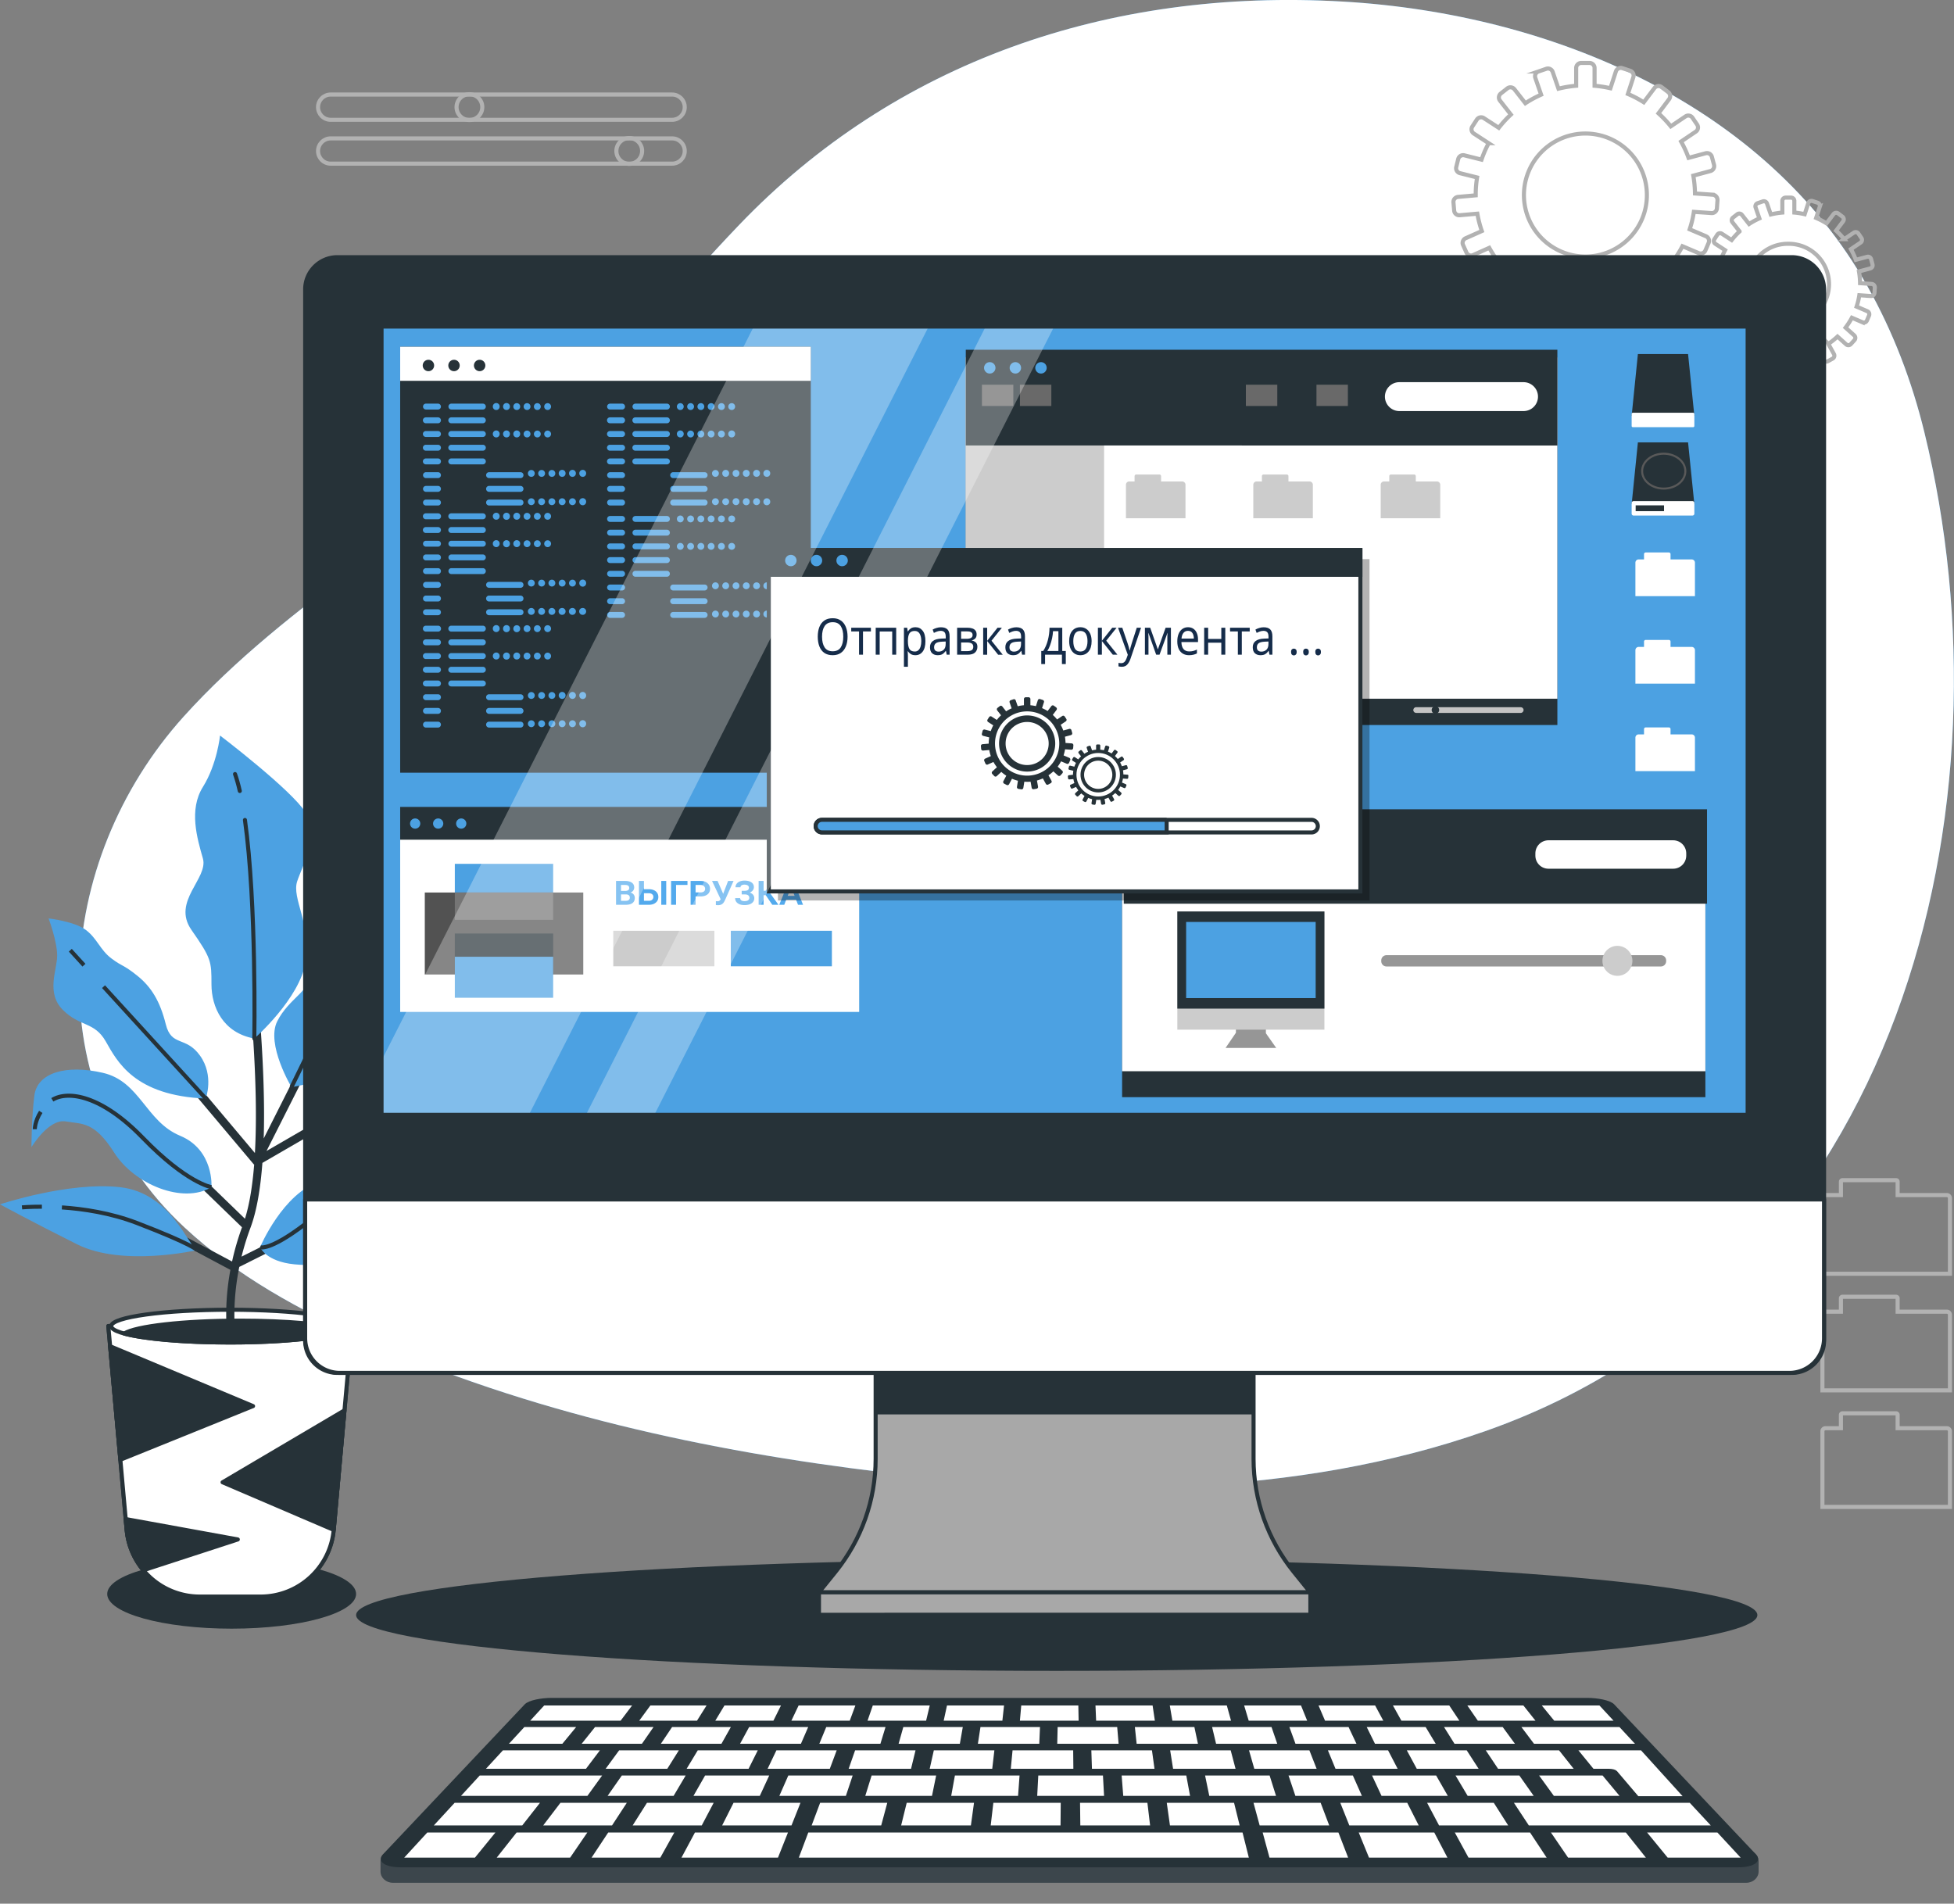 <svg xmlns="http://www.w3.org/2000/svg" xmlns:xlink="http://www.w3.org/1999/xlink" width="466" height="454" fill="none" xmlns:v="https://vecta.io/nano"><rect width="100%" height="100%" fill="#808080" stroke="none"/><style><![CDATA[.B{fill:#263238}.C{stroke-miterlimit:10}.D{fill:#fff}.E{stroke:#263238}.F{stroke-width:.966}.G{fill:#4ca1e2}.H{stroke-linejoin:round}]]></style><g clip-path="url(#A)"><use xlink:href="#B" class="G"/><use xlink:href="#B" opacity=".7" class="D"/><path d="M55.245 388.407c16.39 0 29.677-3.703 29.677-8.271s-13.287-8.271-29.677-8.271-29.677 3.703-29.677 8.271 13.287 8.271 29.677 8.271z" class="B"/><g class="C D E F H"><use xlink:href="#C"/><use xlink:href="#C"/></g><g class="B C E F H"><path d="M30.211 364.835l-.232-2.569 26.737 4.865-22.507 7.334c-2.205-2.659-3.666-5.963-3.998-9.63zm49.374.018L53.08 353.5l29.073-17.156-2.568 28.509zm-19.234-29.527L28.71 348.12l-2.447-27.069 34.088 14.275z"/></g><path d="M26.525 316.256c0 2.156 12.678 3.909 28.318 3.909s28.317-1.753 28.317-3.909-12.678-3.908-28.317-3.908c-15.649 0-28.317 1.742-28.317 3.908z" class="C D E F H"/><g class="B"><path d="M54.832 320.166c-11.007 0-20.543-.867-25.226-2.136 2.759-1.763 14.098-3.083 27.663-3.083 11.007 0 20.543.867 25.226 2.136-2.759 1.763-14.088 3.083-27.663 3.083z" class="C E F H"/><path d="M84.62 263.418c-.272-.463-.866-.624-1.329-.352L63.563 274.49l10.221-20.249c.242-.484.05-1.068-.433-1.31s-1.067-.05-1.309.433l-9.154 18.144c.514-16.411-1.44-35.693-2.467-45.908l-.604-6.82a.98.98 0 0 0-.977-.977.98.98 0 0 0-.977.977c0 .937.242 3.355.614 7.012 1.108 10.92 3.263 32.307 2.316 49.181L42.96 253.787c-.352-.413-.957-.463-1.369-.12s-.463.957-.121 1.37l18.993 22.566c.01.01.03.02.04.03.01.02.02.04.04.05.02.02.05.03.071.041-.393 4.936-1.088 9.379-2.195 12.925l-14.128-13.681a.98.98 0 0 0-1.38.02c-.373.383-.363 1.008.02 1.38l14.783 14.316c-1.027 2.83-1.803 5.55-2.356 8.109l-.061.031-17.361-9.269a.98.98 0 0 0-1.319.403.98.98 0 0 0 .403 1.32l17.804 9.5c.04.02.081.03.121.05-.997 5.39-1.108 10.014-.926 13.429.03.524.453.927.967.927h.05c.534-.03.947-.484.926-1.018-.181-3.515-.04-8.371 1.108-14.033l15.266-7.636c.483-.242.675-.826.433-1.31s-.826-.675-1.309-.433l-13.857 6.931a63.64 63.64 0 0 1 2.135-6.901c1.511-4.029 2.387-9.419 2.84-15.453l21.671-12.553c.483-.292.644-.886.373-1.36z"/></g><g class="G"><path d="M60.653 247.672s10.906-9.541 12.266-18.406-3.404-15-2.044-19.09 5.448-10.91 2.044-16.36-20.443-18.406-20.443-18.406-.685 6.82-4.089 12.27-1.359 12.271 0 17.046-7.492 10.225-2.729 17.045 4.773 7.495 4.773 12.955c0 5.44 2.729 11.576 10.221 12.946zm-11.581 14.315s2.044-5.45-1.36-10.225-6.817-2.045-8.177-7.495-3.404-8.865-6.817-11.595c-3.404-2.73-3.404-2.045-6.133-4.091s-3.404-4.775-6.133-6.82-8.862-2.73-8.862-2.73 2.044 5.45 2.044 8.865c0 3.406-2.729 8.866 1.36 12.956s7.492 2.73 10.221 7.495c2.729 4.775 6.818 12.955 23.856 13.64zm1.36 21.136s.685-8.865-7.492-12.271-9.536-12.955-18.398-15-15.679 0-16.354 5.45c-.685 5.45-.685 12.271-.685 12.271s4.089-6.821 8.177-6.136 6.817 0 11.591 7.496c4.763 7.505 16.344 12.28 23.162 8.19zm-3.404 15c-2.044-.685-6.133-13.64-18.398-15-12.276-1.37-28.63 4.09-28.63 4.09s7.492 4.09 18.398 9.54c10.906 5.46 28.63 1.37 28.63 1.37zm14.995-.686s5.448-12.955 14.31-15.685 11.591 1.36 16.354 4.775l8.177 5.45s-5.448-2.045-10.906 3.405c-5.448 5.45-12.95 6.82-19.768 6.135-6.808-.675-8.167-4.08-8.167-4.08zm12.94-28.629s0-3.405 4.088-10.91c4.088-7.496 4.773-15.001 12.95-16.361s8.862-2.045 13.635-5.45 16.354 2.73 19.083 5.45c2.729 2.73 4.088 4.775 4.088 4.775s-8.861-.685-12.265 3.405-10.906 7.495-14.31 8.866c-3.404 1.36-6.818-1.36-10.221 4.09-3.414 5.45-6.143 7.495-17.049 6.135z"/><path d="M69.515 259.258s-6.133-10.225-3.404-15.685c2.729-5.451 8.177-7.496 7.492-10.911-.685-3.405-3.404-7.495 0-12.27s6.133-2.73 10.221-5.45c4.088-2.73 10.221-8.18 10.221-8.18s1.359 14.315 0 21.135-5.448 7.495-5.448 12.956c0 5.45-2.729 8.865-6.133 12.955s-12.95 5.45-12.95 5.45z"/></g><g class="C E F"><path d="M20.02 230.183l-3.253-3.566m32.305 35.37l-24.38-26.686"/><g stroke-linecap="round" class="H"><path d="M57.189 188.637c-.342-1.511-.725-2.871-1.138-4.039m4.602 63.074s.554-32.146-2.236-52.123"/></g><path d="M88.81 219.796l2.125-4.362m-21.42 43.823l16.233-33.204m26.505 16.651c.856-.12 1.651-.171 2.397-.171h4.743m-44.43 26.275c1.067.161 7.16-7.969 17.663-16.099 5.005-3.878 9.174-6.367 12.668-7.918M9.728 265.16c-1.43 2.237-1.43 4.141-1.43 4.141m42.134 13.821s-5.891-.937-16.394-11.776c-9.758-10.074-17.764-11.374-21.56-9.057m75.455 25.699c1.631.272 3.092.675 4.35.967m-30.26 8.483s2.165 1.007 10.634-5.43c3.575-2.72 6.848-3.869 9.768-4.211m-72.435-.021c-2.93-.01-4.743.161-4.743.161m41.781 10.185s-1.128-1.37-14.34-6.447c-6.294-2.418-12.819-3.385-17.925-3.728"/></g><g stroke="#b2b2b2" stroke-width=".974" class="C"><path d="M464.298 285.005h-11.742v-3.203c0-.192-.161-.353-.352-.353h-12.82c-.191 0-.352.161-.352.353v3.203h-3.686c-.403 0-.725.323-.725.726v18.042h30.412v-18.042c-.01-.403-.332-.726-.735-.726zm0 27.805h-11.742v-3.204c0-.191-.161-.352-.352-.352h-12.82c-.191 0-.352.161-.352.352v3.204h-3.686a.72.72 0 0 0-.725.725v18.043h30.412v-18.043c-.01-.403-.332-.725-.735-.725zm0 27.795h-11.742v-3.204c0-.191-.161-.352-.352-.352h-12.82c-.191 0-.352.161-.352.352v3.204h-3.686a.72.72 0 0 0-.725.725v18.043h30.412V341.33c-.01-.393-.332-.725-.735-.725zM408.449 46.431l-4.22-.292a26.86 26.86 0 0 0-.402-4.251l4.088-1.098a1.21 1.21 0 0 0 .856-1.481l-.513-1.904a1.21 1.21 0 0 0-1.481-.856l-4.078 1.098c-.484-1.35-1.088-2.649-1.783-3.889l3.505-2.367a1.2 1.2 0 0 0 .322-1.672l-1.108-1.632a1.2 1.2 0 0 0-1.671-.322l-3.505 2.367a26.75 26.75 0 0 0-2.94-3.103l2.547-3.385a1.21 1.21 0 0 0-.241-1.692l-1.571-1.189c-.534-.403-1.289-.292-1.692.242l-2.548 3.385c-1.198-.756-2.467-1.431-3.786-1.985l1.309-4.02c.201-.635-.141-1.31-.776-1.521l-1.873-.614a1.21 1.21 0 0 0-1.52.776l-1.309 4.02a27.22 27.22 0 0 0-3.777-.594v-4.231a1.21 1.21 0 0 0-1.208-1.209H377.1c-.664 0-1.208.544-1.208 1.209v4.231a26.55 26.55 0 0 0-4.22.695l-1.379-3.999a1.2 1.2 0 0 0-1.531-.745l-1.863.645a1.2 1.2 0 0 0-.745 1.531l1.379 3.999c-1.309.584-2.568 1.259-3.756 2.045l-2.608-3.335c-.413-.524-1.168-.615-1.692-.212l-1.551 1.219c-.523.413-.614 1.169-.211 1.693l2.608 3.334a26.01 26.01 0 0 0-2.89 3.153l-3.555-2.307c-.554-.363-1.309-.201-1.672.353l-1.077 1.652c-.363.554-.201 1.31.352 1.672l3.545 2.307a25.64 25.64 0 0 0-1.702 3.919l-4.098-1.028c-.645-.161-1.299.232-1.46.876l-.474 1.914c-.161.645.232 1.3.876 1.461l4.099 1.028c-.222 1.36-.332 2.75-.332 4.171v.091l-4.21.373c-.664.06-1.158.645-1.097 1.31l.171 1.965c.06.665.644 1.158 1.309 1.098l4.219-.373c.242 1.42.605 2.801 1.068 4.141l-3.867 1.723c-.604.272-.886.987-.614 1.592l.805 1.803a1.21 1.21 0 0 0 1.591.614l3.857-1.723c.695 1.249 1.48 2.438 2.367 3.556l-3.062 2.891a1.21 1.21 0 0 0-.06 1.703l1.349 1.441c.453.484 1.219.514 1.702.061l3.092-2.881c1.057.957 2.195 1.823 3.393 2.599l-1.983 3.737a1.21 1.21 0 0 0 .493 1.632l1.742.927a1.21 1.21 0 0 0 1.632-.494l1.983-3.727a26.27 26.27 0 0 0 4.059 1.35l-.665 4.181c-.101.655.342 1.28.997 1.38l1.944.312c.654.101 1.278-.343 1.379-.997l.665-4.181 1.913.081 2.367-.111.735 4.171c.111.655.745 1.098 1.4.977l1.943-.343c.655-.111 1.098-.745.977-1.4l-.735-4.161a25.18 25.18 0 0 0 4.028-1.43l2.054 3.697a1.21 1.21 0 0 0 1.642.474l1.722-.957a1.21 1.21 0 0 0 .473-1.642l-2.044-3.697a25.85 25.85 0 0 0 3.343-2.67l3.142 2.831a1.21 1.21 0 0 0 1.702-.091l1.319-1.471a1.21 1.21 0 0 0-.091-1.703l-3.141-2.831a25.86 25.86 0 0 0 2.296-3.606l3.887 1.652a1.21 1.21 0 0 0 1.581-.635l.775-1.813a1.21 1.21 0 0 0-.634-1.582l-3.887-1.652a24.87 24.87 0 0 0 .997-4.161l4.209.292c.665.05 1.239-.453 1.289-1.118l.141-1.964c.02-.675-.484-1.259-1.148-1.3zM378.097 61.18a14.67 14.67 0 0 1-14.662-14.668 14.67 14.67 0 0 1 14.662-14.668 14.67 14.67 0 0 1 14.662 14.668c0 8.1-6.555 14.668-14.662 14.668zm68.266 6.538l-2.769-.191a17.02 17.02 0 0 0-.262-2.79l2.678-.715c.423-.111.675-.544.554-.967l-.332-1.249c-.111-.423-.544-.675-.967-.554l-2.678.715a17.68 17.68 0 0 0-1.169-2.549l2.296-1.551c.363-.242.454-.736.212-1.098l-.725-1.068c-.242-.363-.735-.453-1.098-.212l-2.296 1.551a17.46 17.46 0 0 0-1.923-2.035l1.671-2.216c.262-.353.192-.846-.151-1.108l-1.027-.776c-.352-.262-.846-.191-1.107.151l-1.672 2.216c-.786-.494-1.611-.937-2.477-1.3l.856-2.629a.8.8 0 0 0-.504-.997l-1.228-.403a.8.8 0 0 0-.997.504l-.856 2.639c-.806-.191-1.632-.322-2.468-.393v-2.78c0-.433-.352-.786-.785-.786h-1.289c-.433 0-.786.352-.786.786v2.78a17.53 17.53 0 0 0-2.759.453l-.906-2.619c-.141-.413-.594-.635-1.007-.494l-1.219.423c-.412.141-.634.594-.493 1.007l.906 2.619c-.856.383-1.681.826-2.457 1.34l-1.712-2.186c-.272-.343-.765-.403-1.108-.141l-1.017.796a.8.8 0 0 0-.141 1.108l1.712 2.186a17.57 17.57 0 0 0-1.893 2.065l-2.326-1.511c-.363-.242-.856-.131-1.088.232l-.705 1.088c-.241.363-.13.856.232 1.088l2.326 1.511c-.443.816-.815 1.682-1.118 2.569l-2.688-.675a.79.79 0 0 0-.957.574l-.312 1.259a.79.79 0 0 0 .574.957l2.689.675a17.44 17.44 0 0 0-.222 2.74v.06l-2.759.242a.79.79 0 0 0-.715.856l.111 1.29a.79.79 0 0 0 .856.715l2.759-.242a16.96 16.96 0 0 0 .695 2.71l-2.528 1.128c-.403.181-.574.645-.403 1.048l.524 1.179c.181.403.644.574 1.047.403l2.528-1.128a17.4 17.4 0 0 0 1.551 2.337l-2.035 1.894c-.322.302-.332.796-.04 1.118l.886.947c.302.322.796.333 1.118.04l2.024-1.894a17.33 17.33 0 0 0 2.226 1.703l-1.299 2.448c-.202.383-.061.866.322 1.068l1.138.604a.79.79 0 0 0 1.067-.322l1.299-2.448c.856.363 1.743.665 2.659.886l-.433 2.74a.79.79 0 0 0 .654.907l1.279.201a.79.79 0 0 0 .907-.655l.433-2.74 1.248.05 1.551-.07.484 2.73c.08.433.483.715.916.645l1.269-.222c.433-.081.715-.484.644-.917l-.483-2.73a16.72 16.72 0 0 0 2.638-.937l1.34 2.428c.211.383.695.524 1.077.312l1.128-.625c.383-.212.524-.695.312-1.078l-1.339-2.428a17.49 17.49 0 0 0 2.185-1.743l2.065 1.854c.322.292.825.262 1.117-.06l.866-.957c.292-.322.262-.826-.06-1.118l-2.064-1.854c.563-.745 1.067-1.531 1.51-2.357l2.548 1.088a.79.79 0 0 0 1.037-.423l.504-1.189c.171-.403-.021-.866-.423-1.038l-2.548-1.088c.292-.876.513-1.793.654-2.72l2.76.191a.8.8 0 0 0 .846-.735l.09-1.289c.01-.453-.312-.826-.755-.856zm-19.889 9.661a9.621 9.621 0 1 1 0-19.241 9.621 9.621 0 1 1 0 19.241z"/><use xlink:href="#D"/><path d="M150.067 39.077c1.696 0 3.071-1.376 3.071-3.073s-1.375-3.073-3.071-3.073-3.072 1.376-3.072 3.073 1.375 3.073 3.072 3.073zm10.221-10.506H78.86c-1.662 0-3.011-1.35-3.011-3.012s1.349-3.012 3.011-3.012h81.428c1.662 0 3.011 1.35 3.011 3.012.01 1.662-1.349 3.012-3.011 3.012z"/><path d="M111.951 28.62c1.696 0 3.071-1.376 3.071-3.073s-1.375-3.073-3.071-3.073-3.072 1.376-3.072 3.073 1.376 3.073 3.072 3.073z"/></g><path d="M252.018 398.471c92.284 0 167.095-5.958 167.095-13.308s-74.811-13.308-167.095-13.308-167.096 5.959-167.096 13.308 74.812 13.308 167.096 13.308z" class="B"/><path d="M423.665 73.914H84.127v195.911h339.538V73.914z" class="C E F G"/><path d="M204.899 195.045H95.436v46.28h109.464v-46.28z" class="D"/><path d="M204.899 192.436H95.436v7.817h109.464v-7.817z" class="B"/><g class="G"><path d="M100.229 196.405c0 .675-.544 1.219-1.219 1.219s-1.218-.544-1.218-1.219.544-1.219 1.218-1.219a1.22 1.22 0 0 1 1.219 1.219zm4.27 1.219a1.22 1.22 0 0 0 1.218-1.219 1.22 1.22 0 0 0-1.218-1.219 1.22 1.22 0 0 0-1.219 1.219 1.22 1.22 0 0 0 1.219 1.219zm5.498 0a1.22 1.22 0 0 0 1.219-1.219 1.22 1.22 0 0 0-1.219-1.219 1.22 1.22 0 0 0-1.218 1.219 1.22 1.22 0 0 0 1.218 1.219zm21.923 8.382h-23.453v9.782h23.453v-9.782z"/></g><path d="M139.1 212.846H101.307V232.4H139.1V212.846Z" fill="#525252"/><path d="M131.92 212.846h-23.453v6.518h23.453v-6.518z" fill="#757575"/><path d="M131.92 222.629h-23.453v9.782h23.453v-9.782z" class="B"/><path d="M131.92 228.168h-23.453v9.782h23.453v-9.782z" class="G"/><path d="M170.368 221.973H146.26v8.472h24.108v-8.472z" fill="#ccc"/><path d="M198.394 221.973h-24.108v8.472h24.108v-8.472z" class="G"/><path d="M146.917 215.777v-5.688h2.104c.723 0 1.274.135 1.655.405s.576.654.576 1.162c0 .257-.073.493-.219.708s-.363.375-.659.489c.312.074.559.229.742.463s.273.508.273.83c0 .531-.184.936-.552 1.216s-.911.415-1.63.415h-2.29zm1.186-2.475v1.528h1.113c.332 0 .58-.068.742-.205s.245-.316.245-.527c0-.515-.293-.78-.879-.796h-1.221zm0-.83h1.035c.296-.007.524-.069.684-.186a.59.59 0 0 0 .244-.513c0-.257-.085-.442-.254-.556s-.413-.171-.742-.171h-.967v1.426zm8.901 1.435c0 .57-.208 1.024-.625 1.363s-.962.507-1.645.507h-2.349v-5.688h1.187v1.973h1.181c.456 0 .855.078 1.197.234s.602.369.781.649.273.598.273.962zm-2.255.918c.332 0 .592-.086.781-.259s.288-.398.288-.669c0-.257-.093-.465-.278-.625s-.433-.247-.752-.253h-1.216v1.806h1.177zm4.135.952h-1.181v-5.688h1.181v5.688zm5.069-4.731h-2.725v4.731h-1.186v-5.688h3.911v.957zm1.933 2.734v1.997H164.7v-5.688h2.368c.69 0 1.24.174 1.65.522s.62.799.62 1.363c0 .55-.197.986-.59 1.308s-.931.489-1.622.498h-1.24zm0-.957h1.182c.338 0 .604-.071.796-.215s.293-.351.293-.625c0-.283-.1-.509-.298-.678s-.457-.259-.786-.259h-1.187v1.777zm6.475.088l.093.269 1.186-3.091h1.299l-1.953 4.385c-.182.41-.347.701-.493.874s-.323.299-.528.39-.454.137-.747.137l-.498-.024.005-.938.425.02c.312 0 .552-.158.718-.474l-2.056-4.37h1.318l1.231 2.822zm6.245-1.211a.61.61 0 0 0-.273-.532c-.183-.13-.448-.195-.796-.195-.297 0-.528.057-.694.171a.53.53 0 0 0-.249.463h-1.186c0-.481.197-.867.591-1.157s.913-.439 1.547-.439c.704 0 1.254.136 1.651.41s.595.649.595 1.138c0 .296-.089.556-.268.781s-.42.4-.723.527c.362.117.632.295.811.532a1.28 1.28 0 0 1 .268.796 1.41 1.41 0 0 1-.63 1.221c-.419.293-.987.439-1.704.439-.302 0-.597-.035-.883-.107s-.528-.189-.733-.342a1.43 1.43 0 0 1-.605-1.22h1.186c.036.478.383.717 1.04.717.388 0 .676-.07.865-.21s.283-.332.283-.566c0-.54-.365-.815-1.094-.825h-.723v-.86h.752c.648-.013.972-.26.972-.742zm4.019 1.787h-.518v2.29h-1.187v-5.688h1.187v2.344h.483l1.524-2.344h1.391l-1.943 2.788 2.095 2.9h-1.48l-1.552-2.29zm7.226 1.075h-2.353l-.464 1.215h-1.197l2.3-5.688h1.089l2.29 5.688h-1.201l-.464-1.215zm-2.007-.904h1.66l-.83-2.158-.83 2.158z" fill="#53aaed"/><path d="M371.41 85.217H230.326v87.685H371.41V85.217z" class="B"/><path d="M371.41 85.217H230.326v81.409H371.41V85.217z" class="D"/><path d="M263.306 85.217h-32.98v81.409h32.98V85.217z" fill="#ccc"/><path d="M371.41 83.404H230.326v22.838H371.41V83.404z" class="B"/><g class="G"><path d="M237.405 87.725a1.36 1.36 0 1 1-1.359-1.36 1.36 1.36 0 0 1 1.359 1.36zm4.744 1.36a1.36 1.36 0 0 0 0-2.72 1.36 1.36 0 0 0 0 2.72zm7.472-1.36a1.36 1.36 0 1 1-1.36-1.36 1.36 1.36 0 0 1 1.36 1.36z"/></g><g class="C E F"><path d="M363.344 98.516h-29.617c-2.165 0-3.927-1.763-3.927-3.929s1.762-3.929 3.927-3.929h29.617c2.165 0 3.927 1.763 3.927 3.929a3.92 3.92 0 0 1-3.927 3.929z" class="D"/><g fill="#696969"><path d="M321.935 91.262h-8.459v6.044h8.459v-6.044zm-16.837 0h-8.459v6.044h8.459v-6.044zm-62.949 0h-8.46v6.044h8.46v-6.044zm9.063 0h-8.459v6.044h8.459v-6.044z"/></g></g><g fill="#ccc"><use xlink:href="#E"/><path d="M276.518 116.458h-5.559c-.211 0-.382-.171-.382-.383v-2.528c0-.212.171-.383.382-.383h5.559c.212 0 .383.171.383.383v2.528c-.01.212-.181.383-.383.383z"/><use xlink:href="#F"/><path d="M306.89 116.458h-5.559c-.211 0-.382-.171-.382-.383v-2.528c0-.212.171-.383.382-.383h5.559c.212 0 .383.171.383.383v2.528c-.01.212-.171.383-.383.383zm36.575 7.133h-14.189v-7.989a.77.77 0 0 1 .776-.776H342.7c.423 0 .775.343.775.776v7.989h-.01z"/><path d="M337.262 116.458h-5.559c-.211 0-.382-.171-.382-.383v-2.528c0-.212.171-.383.382-.383h5.559c.212 0 .383.171.383.383v2.528c0 .212-.171.383-.383.383zm-54.551 27.078h-14.189v-7.989a.77.77 0 0 1 .776-.776h12.648c.423 0 .776.343.776.776v7.989h-.011z"/><path d="M276.518 136.404h-5.559c-.211 0-.382-.172-.382-.383v-2.529c0-.211.171-.383.382-.383h5.559c.212 0 .383.172.383.383v2.529c-.01.221-.181.383-.383.383zm36.566 7.132h-14.189v-7.989a.77.77 0 0 1 .775-.776h12.648a.77.77 0 0 1 .776.776v7.989h-.01z"/><path d="M306.89 136.404h-5.559c-.211 0-.382-.172-.382-.383v-2.529c0-.211.171-.383.382-.383h5.559c.212 0 .383.172.383.383v2.529c-.01.221-.171.383-.383.383z"/></g><path d="M362.669 170.02h-24.934c-.373 0-.685-.302-.685-.685 0-.372.302-.685.685-.685h24.934c.373 0 .685.303.685.685-.01.383-.312.685-.685.685z" fill="#c4c4c4"/><g class="B"><path d="M343.223 169.326a.9.9 0 0 1-.896.897.9.9 0 0 1-.896-.897.9.9 0 0 1 .896-.896.9.9 0 0 1 .896.896zm63.484 25.215H267.606v67.114h139.101v-67.114z"/></g><path d="M406.707 194.541H267.606v60.928h139.101v-60.928z" class="D"/><path d="M407.1 193H268v22.516h139.1V193z" class="B"/><g class="G"><use xlink:href="#G"/><path d="M280.607 197.02a1.34 1.34 0 0 1-1.339 1.339c-.736 0-1.34-.604-1.34-1.339s.604-1.34 1.34-1.34a1.34 1.34 0 0 1 1.339 1.34zm6.022 0c0 .735-.604 1.339-1.339 1.339s-1.34-.604-1.34-1.339.604-1.34 1.34-1.34a1.34 1.34 0 0 1 1.339 1.34z"/></g><g class="C E F"><path d="M399.023 207.657h-29.737c-1.994 0-3.605-1.612-3.605-3.606v-.534c0-1.995 1.611-3.607 3.605-3.607h29.737c1.994 0 3.605 1.612 3.605 3.607v.534c0 1.994-1.611 3.606-3.605 3.606z" class="D"/><g fill="#696969"><path d="M279.268 200.506h-8.349v5.964h8.349v-5.964zm8.942 0h-8.348v5.964h8.348v-5.964zm17.16 0h-15.669v5.964h15.669v-5.964z"/></g></g><path d="M304.363 249.919h-12.085l2.468-3.626v-3.305h7.149v3.425l2.468 3.506z" fill="#969696"/><path d="M315.853 217.369h-35.075v28.188h35.075v-28.188z" fill="#ccc"/><path d="M315.853 217.369h-35.075v23.171h35.075v-23.171z" class="B"/><path d="M313.768 219.867h-30.895v18.164h30.895v-18.164z" class="G"/><path d="M396.103 230.485h-65.447a1.25 1.25 0 0 1-1.248-1.249v-.192a1.25 1.25 0 0 1 1.248-1.249h65.447a1.25 1.25 0 0 1 1.249 1.249v.192c0 .685-.564 1.249-1.249 1.249z" fill="#969696"/><path d="M389.305 229.147c0-1.975-1.601-3.577-3.575-3.577s-3.575 1.602-3.575 3.577 1.601 3.576 3.575 3.576 3.575-1.602 3.575-3.576z" fill="#ccc"/><path d="M193.359 82.688H95.436v101.588h97.924V82.688z" class="B"/><path d="M193.359 82.688H95.436v8.13h97.924v-8.13z" class="D"/><g class="G"><path d="M104.449 97.668h-2.86a.705.705 0 1 1 0-1.41h2.86a.705.705 0 1 1 0 1.41zm.705 2.569a.7.7 0 0 0-.705-.706h-2.86a.706.706 0 1 0 0 1.411h2.86a.7.7 0 0 0 .705-.705zm0 3.264a.7.7 0 0 0-.705-.706h-2.86a.706.706 0 1 0 0 1.411h2.86a.7.7 0 0 0 .705-.705zm0 3.274a.7.7 0 0 0-.705-.706h-2.86a.706.706 0 1 0 0 1.411h2.86a.7.7 0 0 0 .705-.705zm0 3.264a.7.7 0 0 0-.705-.706h-2.86a.706.706 0 1 0 0 1.411h2.86a.7.7 0 0 0 .705-.705zm0 3.274a.7.7 0 0 0-.705-.705h-2.86a.705.705 0 1 0 0 1.41h2.86a.7.7 0 0 0 .705-.705zm0 3.274a.7.7 0 0 0-.705-.705h-2.86a.705.705 0 1 0 0 1.41h2.86a.71.71 0 0 0 .705-.705zm0 3.264a.7.7 0 0 0-.705-.705h-2.86a.705.705 0 1 0 0 1.41h2.86a.7.7 0 0 0 .705-.705zm10.704-22.888a.7.7 0 0 0-.705-.705h-7.502a.705.705 0 1 0 0 1.41h7.502c.383 0 .705-.312.705-.705zm0 3.274a.7.7 0 0 0-.705-.706h-7.502a.706.706 0 1 0 0 1.411h7.502a.71.71 0 0 0 .705-.705zm0 3.264a.7.7 0 0 0-.705-.706h-7.502a.706.706 0 1 0 0 1.411h7.502a.71.71 0 0 0 .705-.705zm0 3.274a.7.7 0 0 0-.705-.706h-7.502a.706.706 0 1 0 0 1.411h7.502c.383 0 .705-.312.705-.705zm0 3.264a.7.7 0 0 0-.705-.706h-7.502a.706.706 0 1 0 0 1.411h7.502c.383 0 .705-.312.705-.705zm8.983 3.274a.7.7 0 0 0-.705-.705h-7.502a.705.705 0 1 0 0 1.41h7.502a.7.7 0 0 0 .705-.705zm0 3.274a.7.7 0 0 0-.705-.705h-7.502a.705.705 0 1 0 0 1.41h7.502c.393 0 .705-.322.705-.705zm0 3.264a.7.7 0 0 0-.705-.705h-7.502a.705.705 0 1 0 0 1.41h7.502a.7.7 0 0 0 .705-.705zm-5.68-22.888a.816.816 0 1 0-1.631 0 .81.81 0 0 0 .816.816c.443.01.815-.363.815-.816zm2.447 0a.816.816 0 1 0-1.631 0 .81.81 0 0 0 .816.816c.453.01.815-.363.815-.816zm2.447 0a.81.81 0 0 0-.815-.816c-.453 0-.816.363-.816.816s.363.816.816.816c.453.01.815-.363.815-.816zm2.458 0c0-.453-.363-.816-.816-.816s-.816.363-.816.816.363.816.816.816c.443.01.816-.363.816-.816zm2.447 0c0-.453-.363-.816-.816-.816s-.816.363-.816.816.363.816.816.816c.453.01.816-.363.816-.816zm2.457 0c0-.453-.363-.816-.816-.816s-.816.363-.816.816.363.816.816.816.816-.363.816-.816zm-12.256 6.538a.816.816 0 1 0-1.631 0 .81.81 0 0 0 .816.816c.443.01.815-.363.815-.816zm2.447 0a.816.816 0 1 0-1.631 0 .81.81 0 0 0 .816.816c.453.01.815-.363.815-.816zm2.447 0a.816.816 0 1 0-1.631 0c0 .453.363.816.816.816.453.01.815-.363.815-.816zm2.458 0a.816.816 0 1 0-1.632 0c0 .453.363.816.816.816.443.01.816-.363.816-.816zm2.447 0a.816.816 0 1 0-1.632 0c0 .453.363.816.816.816.453.01.816-.363.816-.816zm2.457 0a.816.816 0 1 0-1.632 0c0 .453.363.816.816.816s.816-.363.816-.816zm-3.887 9.399a.816.816 0 1 0-1.632 0c0 .453.363.816.816.816.453.01.816-.363.816-.816zm2.457 0a.816.816 0 1 0-1.632 0c0 .453.363.816.816.816.443.01.816-.363.816-.816zm2.447 0a.816.816 0 1 0-1.632 0c0 .453.363.816.816.816.453.01.816-.363.816-.816zm2.447 0a.816.816 0 1 0-1.631 0 .81.81 0 0 0 .815.816c.453.01.816-.363.816-.816zm2.457 0a.816.816 0 1 0-1.631 0 .81.81 0 0 0 .815.816c.443.01.816-.363.816-.816zm2.447 0a.816.816 0 1 0-1.631 0 .81.81 0 0 0 .815.816c.454.01.816-.363.816-.816zm-12.255 6.749c0-.453-.363-.816-.816-.816s-.816.363-.816.816a.816.816 0 1 0 1.632 0zm2.457 0c0-.453-.363-.816-.816-.816s-.816.363-.816.816a.81.81 0 0 0 .816.816.82.82 0 0 0 .816-.816zm2.447 0c0-.453-.363-.816-.816-.816s-.816.363-.816.816a.816.816 0 1 0 1.632 0zm2.447 0c0-.453-.363-.816-.816-.816a.816.816 0 1 0 0 1.632.81.81 0 0 0 .816-.816zm2.457 0c0-.453-.363-.816-.816-.816a.816.816 0 1 0 0 1.632.82.82 0 0 0 .816-.816zm2.447 0a.816.816 0 1 0-1.631 0 .816.816 0 1 0 1.631 0zm-35.336 4.181h-2.86a.706.706 0 1 1 0-1.411h2.86a.706.706 0 1 1 0 1.411zm.705 2.569a.7.7 0 0 0-.705-.706h-2.86a.706.706 0 1 0 0 1.411h2.86a.7.7 0 0 0 .705-.705zm0 3.264a.7.7 0 0 0-.705-.705h-2.86a.705.705 0 1 0 0 1.41h2.86a.7.7 0 0 0 .705-.705zm0 3.274a.7.7 0 0 0-.705-.705h-2.86a.705.705 0 1 0 0 1.41h2.86a.7.7 0 0 0 .705-.705zm0 3.264a.7.7 0 0 0-.705-.705h-2.86a.705.705 0 1 0 0 1.41h2.86a.7.7 0 0 0 .705-.705zm0 3.274a.7.7 0 0 0-.705-.705h-2.86a.705.705 0 1 0 0 1.41h2.86a.7.7 0 0 0 .705-.705zm0 3.264a.7.7 0 0 0-.705-.705h-2.86a.705.705 0 1 0 0 1.41h2.86c.392.01.705-.312.705-.705zm0 3.274a.7.7 0 0 0-.705-.705h-2.86a.705.705 0 1 0 0 1.41h2.86a.7.7 0 0 0 .705-.705zm10.704-22.888a.7.7 0 0 0-.705-.706h-7.502a.706.706 0 1 0 0 1.411h7.502a.71.71 0 0 0 .705-.705zm0 3.274a.7.7 0 0 0-.705-.706h-7.502a.706.706 0 1 0 0 1.411h7.502c.383 0 .705-.312.705-.705zm0 3.264a.7.7 0 0 0-.705-.705h-7.502a.705.705 0 1 0 0 1.41h7.502c.383 0 .705-.312.705-.705zm0 3.274a.7.7 0 0 0-.705-.705h-7.502a.705.705 0 1 0 0 1.41h7.502c.383 0 .705-.312.705-.705zm0 3.264a.7.7 0 0 0-.705-.705h-7.502a.705.705 0 1 0 0 1.41h7.502c.383 0 .705-.312.705-.705zm8.983 3.274a.7.7 0 0 0-.705-.705h-7.502a.705.705 0 1 0 0 1.41h7.502a.7.7 0 0 0 .705-.705zm0 3.264a.7.7 0 0 0-.705-.705h-7.502a.705.705 0 1 0 0 1.41h7.502c.393.01.705-.312.705-.705zm0 3.274a.7.7 0 0 0-.705-.705h-7.502a.705.705 0 1 0 0 1.41h7.502a.7.7 0 0 0 .705-.705zm-5.68-22.888a.816.816 0 1 0-1.631 0 .81.81 0 0 0 .816.816.82.82 0 0 0 .815-.816zm2.447 0a.816.816 0 1 0-1.631 0 .816.816 0 1 0 1.631 0zm2.447 0a.816.816 0 1 0-1.631 0c0 .453.363.816.816.816a.81.81 0 0 0 .815-.816zm2.458 0a.816.816 0 1 0-1.632 0c0 .453.363.816.816.816a.82.82 0 0 0 .816-.816zm2.447 0a.816.816 0 1 0-1.632 0c0 .453.363.816.816.816s.816-.363.816-.816zm2.457 0a.816.816 0 1 0-1.632 0c0 .453.363.816.816.816s.816-.363.816-.816zm-12.256 6.538a.816.816 0 1 0-1.631 0 .81.81 0 0 0 .816.816.82.82 0 0 0 .815-.816zm2.447 0a.816.816 0 1 0-1.631 0 .816.816 0 1 0 1.631 0zm2.447 0a.816.816 0 1 0-1.631 0c0 .453.363.816.816.816a.81.81 0 0 0 .815-.816zm2.458 0a.816.816 0 1 0-1.632 0c0 .453.363.816.816.816a.82.82 0 0 0 .816-.816zm2.447 0a.816.816 0 1 0-1.632 0c0 .453.363.816.816.816s.816-.363.816-.816zm2.457 0a.816.816 0 1 0-1.632 0c0 .453.363.816.816.816s.816-.363.816-.816zm-3.887 9.399c0-.453-.363-.816-.816-.816s-.816.363-.816.816.363.816.816.816.816-.363.816-.816zm2.457 0c0-.453-.363-.816-.816-.816s-.816.363-.816.816.363.816.816.816a.82.82 0 0 0 .816-.816zm2.447 0c0-.453-.363-.816-.816-.816s-.816.363-.816.816.363.816.816.816.816-.363.816-.816zm2.447 0c0-.453-.363-.816-.816-.816a.816.816 0 1 0 0 1.632c.453 0 .816-.363.816-.816zm2.457 0c0-.453-.363-.816-.816-.816a.816.816 0 1 0 0 1.632.82.82 0 0 0 .816-.816zm2.447 0a.816.816 0 1 0-1.631 0 .816.816 0 1 0 1.631 0zm-12.255 6.75c0-.454-.363-.817-.816-.817s-.816.363-.816.817a.81.81 0 0 0 .816.816c.453 0 .816-.363.816-.816zm2.457 0c0-.454-.363-.817-.816-.817s-.816.363-.816.817a.81.81 0 0 0 .816.816.82.82 0 0 0 .816-.816zm2.447 0c0-.454-.363-.817-.816-.817s-.816.363-.816.817a.81.81 0 0 0 .816.816c.453 0 .816-.363.816-.816zm2.447 0c0-.454-.363-.817-.816-.817a.817.817 0 1 0 0 1.633c.453 0 .816-.363.816-.816zm2.457 0c0-.454-.363-.817-.816-.817a.817.817 0 1 0 0 1.633.82.82 0 0 0 .816-.816zm2.447 0c0-.454-.362-.817-.816-.817a.817.817 0 1 0 0 1.633.81.81 0 0 0 .816-.816z"/><path d="M104.449 150.627h-2.86a.706.706 0 1 1 0-1.411h2.86a.706.706 0 1 1 0 1.411zm.705 2.558a.7.7 0 0 0-.705-.705h-2.86a.706.706 0 1 0 0 1.411h2.86a.7.7 0 0 0 .705-.706zm0 3.275a.7.7 0 0 0-.705-.706h-2.86a.706.706 0 1 0 0 1.411h2.86a.7.7 0 0 0 .705-.705zm0 3.264a.7.7 0 0 0-.705-.706h-2.86a.706.706 0 1 0 0 1.411h2.86a.7.7 0 0 0 .705-.705zm0 3.274a.7.7 0 0 0-.705-.706h-2.86a.706.706 0 1 0 0 1.411h2.86a.7.7 0 0 0 .705-.705zm0 3.274a.7.7 0 0 0-.705-.705h-2.86a.705.705 0 1 0 0 1.41h2.86a.71.71 0 0 0 .705-.705zm0 3.264a.7.7 0 0 0-.705-.705h-2.86a.705.705 0 1 0 0 1.41h2.86a.7.7 0 0 0 .705-.705zm0 3.274a.7.7 0 0 0-.705-.705h-2.86a.705.705 0 1 0 0 1.41h2.86a.71.71 0 0 0 .705-.705zm10.704-22.889a.7.7 0 0 0-.705-.705h-7.502a.706.706 0 1 0 0 1.411h7.502a.71.71 0 0 0 .705-.706zm0 3.264a.7.7 0 0 0-.705-.705h-7.502a.706.706 0 1 0 0 1.411h7.502a.71.71 0 0 0 .705-.706zm0 3.275a.7.7 0 0 0-.705-.706h-7.502a.706.706 0 1 0 0 1.411h7.502a.71.71 0 0 0 .705-.705zm0 3.264a.7.7 0 0 0-.705-.706h-7.502a.706.706 0 1 0 0 1.411h7.502a.71.71 0 0 0 .705-.705zm0 3.274a.7.7 0 0 0-.705-.706h-7.502a.706.706 0 1 0 0 1.411h7.502c.383 0 .705-.312.705-.705zm8.983 3.274a.7.7 0 0 0-.705-.705h-7.502a.705.705 0 1 0 0 1.41h7.502c.393 0 .705-.322.705-.705zm0 3.264a.7.7 0 0 0-.705-.705h-7.502a.705.705 0 1 0 0 1.41h7.502a.7.7 0 0 0 .705-.705zm0 3.274a.7.7 0 0 0-.705-.705h-7.502a.705.705 0 1 0 0 1.41h7.502c.393 0 .705-.322.705-.705zm-5.68-22.889a.816.816 0 1 0-1.631 0 .81.81 0 0 0 .816.816.82.82 0 0 0 .815-.816zm2.447 0a.816.816 0 1 0-1.631 0 .816.816 0 1 0 1.631 0zm2.447 0a.81.81 0 0 0-.815-.816c-.453 0-.816.363-.816.816a.816.816 0 1 0 1.631 0zm2.458 0c0-.453-.363-.816-.816-.816s-.816.363-.816.816a.81.81 0 0 0 .816.816.82.82 0 0 0 .816-.816zm2.447 0c0-.453-.363-.816-.816-.816s-.816.363-.816.816a.816.816 0 1 0 1.632 0zm2.457 0c0-.453-.363-.816-.816-.816s-.816.363-.816.816a.816.816 0 1 0 1.632 0zm-12.256 6.539a.816.816 0 1 0-1.631 0 .81.81 0 0 0 .816.816.82.82 0 0 0 .815-.816zm2.447 0a.816.816 0 1 0-1.631 0 .816.816 0 1 0 1.631 0zm2.447 0a.816.816 0 1 0-1.631 0c0 .453.363.816.816.816a.81.81 0 0 0 .815-.816zm2.458 0a.816.816 0 1 0-1.632 0c0 .453.363.816.816.816a.82.82 0 0 0 .816-.816zm2.447 0a.816.816 0 1 0-1.632 0c0 .453.363.816.816.816s.816-.363.816-.816zm2.457 0a.816.816 0 1 0-1.632 0c0 .453.363.816.816.816s.816-.363.816-.816zm-3.887 9.399a.816.816 0 1 0-1.632 0c0 .453.363.816.816.816s.816-.363.816-.816zm2.457 0a.816.816 0 1 0-1.632 0c0 .453.363.816.816.816a.82.82 0 0 0 .816-.816zm2.447 0a.816.816 0 1 0-1.632 0c0 .453.363.816.816.816s.816-.363.816-.816zm2.447 0a.816.816 0 1 0-1.631 0 .81.81 0 0 0 .815.816c.453 0 .816-.363.816-.816zm2.457 0a.816.816 0 1 0-1.631 0 .81.81 0 0 0 .815.816.82.82 0 0 0 .816-.816zm2.447 0a.816.816 0 1 0-1.631 0 .816.816 0 1 0 1.631 0zm-12.255 6.739c0-.453-.363-.816-.816-.816s-.816.363-.816.816a.816.816 0 1 0 1.632 0zm2.457 0c0-.453-.363-.816-.816-.816s-.816.363-.816.816a.81.81 0 0 0 .816.816.82.82 0 0 0 .816-.816zm2.447 0c0-.453-.363-.816-.816-.816s-.816.363-.816.816a.816.816 0 1 0 1.632 0zm2.447 0c0-.453-.363-.816-.816-.816a.816.816 0 1 0 0 1.632.81.81 0 0 0 .816-.816zm2.457 0c0-.453-.363-.816-.816-.816a.816.816 0 1 0 0 1.632.82.82 0 0 0 .816-.816zm2.447 0a.816.816 0 1 0-1.631 0 .816.816 0 1 0 1.631 0zm8.57-74.93h-2.86a.705.705 0 1 1 0-1.41h2.86a.705.705 0 1 1 0 1.41zm.705 2.569a.7.7 0 0 0-.705-.706h-2.86a.706.706 0 1 0 0 1.411h2.86a.7.7 0 0 0 .705-.705zm0 3.264a.7.7 0 0 0-.705-.706h-2.86a.706.706 0 1 0 0 1.411h2.86a.7.7 0 0 0 .705-.705zm0 3.274a.7.7 0 0 0-.705-.706h-2.86a.706.706 0 1 0 0 1.411h2.86a.7.7 0 0 0 .705-.705zm0 3.264a.7.7 0 0 0-.705-.706h-2.86a.706.706 0 1 0 0 1.411h2.86a.7.7 0 0 0 .705-.705zm0 3.274a.7.7 0 0 0-.705-.705h-2.86a.705.705 0 1 0 0 1.41h2.86a.7.7 0 0 0 .705-.705zm0 3.274a.7.7 0 0 0-.705-.705h-2.86a.705.705 0 1 0 0 1.41h2.86c.393 0 .705-.322.705-.705zm0 3.264a.7.7 0 0 0-.705-.705h-2.86a.705.705 0 1 0 0 1.41h2.86a.7.7 0 0 0 .705-.705zm10.694-22.888a.7.7 0 0 0-.705-.705h-7.502a.705.705 0 1 0 0 1.41h7.502a.7.7 0 0 0 .705-.705zm0 3.274a.7.7 0 0 0-.705-.706h-7.502a.706.706 0 1 0 0 1.411h7.502a.7.7 0 0 0 .705-.705zm0 3.264a.7.7 0 0 0-.705-.706h-7.502a.706.706 0 1 0 0 1.411h7.502a.7.7 0 0 0 .705-.705zm0 3.274a.7.7 0 0 0-.705-.706h-7.502a.706.706 0 1 0 0 1.411h7.502a.7.7 0 0 0 .705-.705zm0 3.264a.7.7 0 0 0-.705-.706h-7.502a.706.706 0 1 0 0 1.411h7.502a.7.7 0 0 0 .705-.705zm8.993 3.274a.7.7 0 0 0-.705-.705h-7.502a.705.705 0 1 0 0 1.41h7.502c.383 0 .705-.312.705-.705zm0 3.274a.7.7 0 0 0-.705-.705h-7.502a.705.705 0 1 0 0 1.41h7.502c.383 0 .705-.322.705-.705zm0 3.264a.7.7 0 0 0-.705-.705h-7.502a.705.705 0 1 0 0 1.41h7.502c.383 0 .705-.312.705-.705zm-5.69-22.888a.81.81 0 0 0-.815-.816c-.453 0-.816.363-.816.816s.363.816.816.816c.453.01.815-.363.815-.816zm2.458 0c0-.453-.363-.816-.816-.816s-.816.363-.816.816.363.816.816.816c.443.01.816-.363.816-.816zm2.447 0c0-.453-.363-.816-.816-.816s-.816.363-.816.816.363.816.816.816c.453.01.816-.363.816-.816zm2.447 0c0-.453-.363-.816-.816-.816s-.816.363-.816.816.363.816.816.816c.453.01.816-.363.816-.816zm2.457 0c0-.453-.363-.816-.816-.816s-.816.363-.816.816.363.816.816.816c.453.01.816-.363.816-.816zm2.447 0c0-.453-.363-.816-.816-.816a.816.816 0 1 0 0 1.632c.453.01.816-.363.816-.816zm-12.256 6.538a.816.816 0 1 0-1.631 0c0 .453.363.816.816.816.453.01.815-.363.815-.816zm2.458 0a.816.816 0 1 0-1.632 0c0 .453.363.816.816.816.443.01.816-.363.816-.816zm2.447 0a.816.816 0 1 0-1.632 0c0 .453.363.816.816.816.453.01.816-.363.816-.816zm2.447 0a.816.816 0 1 0-1.632 0c0 .453.363.816.816.816.453.01.816-.363.816-.816zm2.457 0a.816.816 0 1 0-1.632 0c0 .453.363.816.816.816.453.01.816-.363.816-.816zm2.447 0a.816.816 0 1 0-1.631 0 .81.81 0 0 0 .815.816c.453.01.816-.363.816-.816zm-3.877 9.399a.816.816 0 1 0-1.632 0c0 .453.363.816.816.816.453.01.816-.363.816-.816zm2.447 0a.816.816 0 1 0-1.631 0 .81.81 0 0 0 .815.816c.453.01.816-.363.816-.816zm2.457 0a.816.816 0 1 0-1.631 0 .81.81 0 0 0 .815.816c.443.01.816-.363.816-.816zm2.447 0a.816.816 0 1 0-1.631 0 .81.81 0 0 0 .815.816c.454.01.816-.363.816-.816zm2.457 0a.816.816 0 1 0-1.631 0 .81.81 0 0 0 .816.816c.443.01.815-.363.815-.816zm2.447 0a.816.816 0 1 0-1.631 0c0 .453.363.816.816.816.453.01.815-.363.815-.816zm-12.255 6.749c0-.453-.363-.816-.816-.816s-.816.363-.816.816a.816.816 0 1 0 1.632 0zm2.447 0c0-.453-.363-.816-.816-.816a.816.816 0 1 0 0 1.632.81.81 0 0 0 .816-.816zm2.457 0a.816.816 0 1 0-1.631 0 .81.81 0 0 0 .815.816.82.82 0 0 0 .816-.816zm2.447 0a.816.816 0 1 0-1.631 0 .816.816 0 1 0 1.631 0zm2.457 0a.816.816 0 1 0-1.631 0 .81.81 0 0 0 .816.816.82.82 0 0 0 .815-.816zm2.447 0a.81.81 0 0 0-.815-.816c-.453 0-.816.363-.816.816a.816.816 0 1 0 1.631 0z"/><path d="M148.355 124.465h-2.86a.7.7 0 1 1 0-1.411h2.86a.7.7 0 1 1 0 1.411zm.705 2.568a.7.7 0 0 0-.705-.705h-2.86a.7.7 0 1 0 0 1.411h2.86a.71.71 0 0 0 .705-.706zm0 3.264a.7.7 0 0 0-.705-.705h-2.86a.7.7 0 1 0 0 1.411h2.86a.7.7 0 0 0 .705-.706zm0 3.275a.7.7 0 0 0-.705-.706h-2.86a.7.7 0 1 0 0 1.411h2.86a.71.71 0 0 0 .705-.705zm0 3.264a.7.7 0 0 0-.705-.706h-2.86a.7.7 0 1 0 0 1.411h2.86a.7.7 0 0 0 .705-.705zm0 3.274a.7.7 0 0 0-.705-.706h-2.86a.7.7 0 1 0 0 1.411h2.86a.71.71 0 0 0 .705-.705zm0 3.264a.7.7 0 0 0-.705-.706h-2.86a.7.7 0 1 0 0 1.411h2.86a.7.7 0 0 0 .705-.705zm0 3.274a.7.7 0 0 0-.705-.705h-2.86a.7.7 0 1 0 0 1.41h2.86c.393 0 .705-.322.705-.705zm10.694-22.889a.7.7 0 0 0-.705-.705h-7.502a.7.7 0 1 0 0 1.411h7.502a.7.7 0 0 0 .705-.706zm0 3.274a.7.7 0 0 0-.705-.705h-7.502a.7.7 0 1 0 0 1.411h7.502a.71.71 0 0 0 .705-.706zm0 3.264a.7.7 0 0 0-.705-.705h-7.502a.7.7 0 1 0 0 1.411h7.502a.7.7 0 0 0 .705-.706zm0 3.275a.7.7 0 0 0-.705-.706h-7.502a.7.7 0 1 0 0 1.411h7.502a.71.71 0 0 0 .705-.705zm0 3.264a.7.7 0 0 0-.705-.706h-7.502a.7.7 0 1 0 0 1.411h7.502a.7.7 0 0 0 .705-.705zm8.993 3.274a.7.7 0 0 0-.705-.706h-7.502a.7.7 0 1 0 0 1.411h7.502c.383 0 .705-.323.705-.705zm0 3.264a.7.7 0 0 0-.705-.706h-7.502a.7.7 0 1 0 0 1.411h7.502c.383 0 .705-.312.705-.705zm0 3.274a.7.7 0 0 0-.705-.705h-7.502a.7.7 0 1 0 0 1.41h7.502c.383 0 .705-.322.705-.705zm-5.69-22.889a.81.81 0 0 0-.815-.816c-.453 0-.816.363-.816.816a.81.81 0 1 0 1.631 0zm2.458 0c0-.453-.363-.816-.816-.816s-.816.363-.816.816a.81.81 0 0 0 .816.816.82.82 0 0 0 .816-.816zm2.447 0c0-.453-.363-.816-.816-.816s-.816.363-.816.816a.81.81 0 1 0 1.632 0zm2.447 0c0-.453-.363-.816-.816-.816s-.816.363-.816.816a.81.81 0 1 0 1.632 0zm2.457 0c0-.453-.363-.816-.816-.816s-.816.363-.816.816a.81.81 0 1 0 1.632 0zm2.447 0c0-.453-.363-.816-.816-.816a.81.81 0 1 0 0 1.632.81.81 0 0 0 .816-.816zm-12.256 6.538a.81.81 0 0 0-.815-.816c-.453 0-.816.363-.816.816a.81.81 0 1 0 1.631 0zm2.458 0c0-.453-.363-.816-.816-.816s-.816.363-.816.816a.81.81 0 0 0 .816.816.82.82 0 0 0 .816-.816zm2.447 0c0-.453-.363-.816-.816-.816s-.816.363-.816.816a.81.81 0 1 0 1.632 0zm2.447 0c0-.453-.363-.816-.816-.816s-.816.363-.816.816a.81.81 0 1 0 1.632 0zm2.457 0c0-.453-.363-.816-.816-.816s-.816.363-.816.816a.81.81 0 1 0 1.632 0zm2.447 0c0-.453-.363-.816-.816-.816a.81.81 0 1 0 0 1.632.81.81 0 0 0 .816-.816zm-3.877 9.4a.81.81 0 1 0-1.632 0c0 .453.363.816.816.816s.816-.363.816-.816zm2.447 0a.81.81 0 1 0-1.631 0 .81.81 0 0 0 .815.816c.453 0 .816-.363.816-.816zm2.457 0a.81.81 0 1 0-1.631 0 .81.81 0 0 0 .815.816.82.82 0 0 0 .816-.816zm2.447 0a.81.81 0 1 0-1.631 0 .81.81 0 1 0 1.631 0zm2.457 0a.81.81 0 1 0-1.631 0 .81.81 0 0 0 .816.816.82.82 0 0 0 .815-.816zm2.447 0a.81.81 0 1 0-1.631 0c0 .453.363.816.816.816a.81.81 0 0 0 .815-.816zm-12.255 6.739c0-.453-.363-.816-.816-.816s-.816.363-.816.816a.81.81 0 0 0 .816.816c.453.01.816-.362.816-.816zm2.447 0c0-.453-.363-.816-.816-.816a.81.81 0 1 0 0 1.632c.453.01.816-.362.816-.816zm2.457 0a.81.81 0 1 0-1.631 0 .81.81 0 0 0 .815.816c.443.01.816-.362.816-.816zm2.447 0a.81.81 0 1 0-1.631 0 .81.81 0 0 0 .815.816c.454.01.816-.362.816-.816zm2.457 0a.81.81 0 1 0-1.631 0 .81.81 0 0 0 .816.816c.443.01.815-.362.815-.816zm2.447 0a.81.81 0 0 0-.815-.816c-.453 0-.816.363-.816.816a.81.81 0 0 0 .816.816c.453.01.815-.362.815-.816z"/></g><g class="B"><path d="M103.532 87.161a1.36 1.36 0 0 1-1.36 1.36c-.755 0-1.359-.604-1.359-1.36a1.36 1.36 0 0 1 1.359-1.36c.756 0 1.36.604 1.36 1.36zm6.102 0a1.36 1.36 0 0 1-1.359 1.36c-.755 0-1.359-.604-1.359-1.36a1.36 1.36 0 0 1 1.359-1.36c.755 0 1.359.604 1.359 1.36zm6.113 0a1.36 1.36 0 1 1-1.359-1.36c.755 0 1.359.604 1.359 1.36z"/></g><path opacity=".3" d="M326.608 133.342H185.524v81.409h141.084v-81.409z" fill="#000"/><path d="M324.433 131.176H183.349v81.409h141.084v-81.409z" class="C D E F"/><path d="M255.592 177.284l-1.48-.101a10.33 10.33 0 0 0-.141-1.491l1.43-.382c.222-.061.363-.293.302-.514l-.181-.665c-.061-.222-.292-.363-.514-.302l-1.43.383a9.16 9.16 0 0 0-.624-1.36l1.229-.827a.42.42 0 0 0 .11-.584l-.382-.574a.42.42 0 0 0-.584-.111l-1.229.826c-.312-.393-.655-.755-1.027-1.088l.896-1.189a.43.43 0 0 0-.08-.594l-.554-.413a.43.43 0 0 0-.594.081l-.897 1.188a9.32 9.32 0 0 0-1.329-.695l.453-1.41c.071-.222-.05-.464-.272-.534l-.654-.212c-.222-.07-.464.051-.534.272l-.453 1.411c-.433-.101-.866-.171-1.319-.212v-1.481c0-.231-.192-.423-.423-.423h-.695c-.232 0-.423.192-.423.423v1.481a9.12 9.12 0 0 0-1.48.242l-.484-1.4c-.08-.222-.312-.343-.534-.262l-.654.221c-.222.081-.342.313-.262.534l.483 1.401c-.463.201-.896.443-1.319.715l-.916-1.169a.43.43 0 0 0-.594-.07l-.544.423a.43.43 0 0 0-.071.594l.917 1.169c-.363.342-.705.705-1.007 1.108l-1.249-.806c-.191-.131-.453-.07-.584.121l-.373.584c-.131.192-.07.454.121.585l1.239.805c-.232.434-.433.897-.594 1.371l-1.44-.363c-.222-.061-.453.08-.514.312l-.171.675c-.061.222.08.453.312.514l1.44.363c-.08.473-.121.967-.121 1.46v.031l-1.48.131c-.232.02-.403.221-.383.453l.061.685c.02.232.221.403.453.383l1.48-.131a8.81 8.81 0 0 0 .373 1.45l-1.35.605c-.211.091-.312.342-.211.554l.282.635c.091.211.342.312.554.211l1.349-.604c.242.443.524.856.826 1.249l-1.088 1.007c-.171.162-.181.423-.02.595l.473.503c.162.172.423.182.595.021l1.087-1.008a9.47 9.47 0 0 0 1.189.907l-.695 1.309a.43.43 0 0 0 .171.575l.614.322a.43.43 0 0 0 .574-.171l.695-1.31c.453.192.926.353 1.42.474l-.232 1.46c-.04.232.121.444.353.484l.685.111c.231.04.443-.121.483-.353l.232-1.471.664.031a7.49 7.49 0 0 0 .826-.041l.262 1.461c.04.232.262.383.493.343l.685-.121c.232-.041.383-.262.342-.494l-.261-1.461a9.83 9.83 0 0 0 1.409-.503l.715 1.299c.111.202.373.282.574.161l.605-.332c.201-.111.281-.373.161-.574l-.715-1.3a9.49 9.49 0 0 0 1.168-.937l1.097.998c.172.151.444.141.595-.031l.463-.513c.151-.172.141-.444-.03-.595l-1.098-.987c.302-.393.574-.816.806-1.259l1.359.574c.212.091.463-.01.554-.222l.272-.634c.09-.212-.01-.464-.222-.555l-1.359-.574a9.9 9.9 0 0 0 .352-1.46l1.481.1c.231.02.433-.161.453-.393l.05-.685c.01-.211-.161-.413-.393-.433zm-10.634 5.168c-2.84 0-5.136-2.297-5.136-5.138s2.296-5.137 5.136-5.137 5.136 2.296 5.136 5.137-2.296 5.138-5.136 5.138z" class="B"/><path d="M252.138 177.314a7.18 7.18 0 1 1-14.36 0 7.18 7.18 0 1 1 14.36 0z" stroke="#fff" class="C F"/><path d="M268.875 184.75l-.967-.07a6.35 6.35 0 0 0-.09-.978l.936-.251c.151-.041.232-.192.192-.343l-.121-.433c-.041-.151-.192-.232-.343-.191l-.936.251c-.111-.312-.252-.604-.413-.896l.805-.544c.131-.081.162-.262.071-.383l-.252-.373c-.08-.131-.262-.161-.382-.07l-.806.544a6.41 6.41 0 0 0-.675-.716l.584-.775c.091-.121.071-.292-.05-.383l-.363-.272c-.12-.091-.292-.071-.382.05l-.584.776a6.46 6.46 0 0 0-.866-.453l.302-.927c.05-.141-.03-.302-.182-.353l-.433-.141c-.141-.05-.302.03-.352.182l-.302.926c-.282-.07-.574-.11-.866-.141v-.977a.27.27 0 0 0-.272-.272h-.453a.27.27 0 0 0-.272.272v.977c-.332.031-.655.081-.967.161l-.312-.916c-.05-.141-.212-.222-.353-.172l-.433.152c-.141.05-.221.211-.171.352l.312.917a5.58 5.58 0 0 0-.866.473l-.594-.765c-.09-.121-.272-.141-.392-.051l-.353.282c-.121.091-.141.272-.05.393l.594.766a5.72 5.72 0 0 0-.665.725l-.815-.534c-.131-.08-.303-.05-.383.081l-.242.383c-.08.131-.05.302.081.383l.815.524a6.44 6.44 0 0 0-.392.896l-.947-.232c-.151-.04-.302.051-.332.202l-.111.443c-.04.151.05.302.201.333l.947.231a6.09 6.09 0 0 0-.081.957l-.966.101c-.151.01-.262.151-.252.302l.04.454a.28.28 0 0 0 .302.251l.967-.08c.06.322.141.645.242.947l-.886.393c-.141.06-.202.221-.141.362l.181.413c.06.141.221.202.362.141l.887-.392c.161.292.342.564.543.816l-.715.664c-.11.101-.12.283-.01.393l.312.333c.101.111.282.121.393.01l.715-.665a5.43 5.43 0 0 0 .776.594l-.454.857a.28.28 0 0 0 .111.372l.403.212a.28.28 0 0 0 .373-.111l.453-.856c.302.131.614.232.926.312l-.151.957c-.02.151.081.292.232.313l.443.07c.151.02.292-.081.312-.232l.151-.957.443.02c.182 0 .363-.01.544-.03l.171.957c.03.151.171.252.322.222l.444-.081c.151-.03.251-.171.221-.322l-.171-.957c.322-.081.624-.192.926-.333l.474.847c.07.131.241.181.372.11l.393-.221a.28.28 0 0 0 .111-.373l-.474-.846c.272-.181.524-.393.766-.615l.725.655c.111.101.292.091.393-.02l.302-.332c.1-.111.09-.293-.02-.393l-.725-.655c.201-.262.372-.534.523-.826l.896.383c.141.06.303-.01.363-.152l.181-.413c.061-.141-.01-.302-.151-.362l-.896-.383c.101-.312.181-.625.232-.957l.966.07a.27.27 0 0 0 .292-.251l.031-.454c.05-.141-.071-.272-.222-.282zm-6.969 3.385c-1.863 0-3.363-1.511-3.363-3.365 0-1.863 1.51-3.364 3.363-3.364 1.863 0 3.364 1.511 3.364 3.364s-1.501 3.365-3.364 3.365z" class="B"/><g class="C F"><path d="M266.609 184.759c0 2.599-2.104 4.705-4.703 4.705s-4.702-2.106-4.702-4.705 2.104-4.704 4.702-4.704 4.703 2.105 4.703 4.704z" stroke="#fff"/><path d="M324.433 131.176H183.349v5.903h141.084v-5.903z" class="B E"/></g><g class="G"><path d="M188.606 135.034a1.36 1.36 0 0 0 0-2.72 1.36 1.36 0 1 0 0 2.72zm6.112 0a1.36 1.36 0 0 0 0-2.72 1.36 1.36 0 0 0 0 2.72zm6.113 0a1.36 1.36 0 0 0 0-2.72 1.36 1.36 0 1 0 0 2.72z"/></g><g class="C E F"><path d="M312.781 198.522H196.027c-.826 0-1.501-.675-1.501-1.501s.675-1.501 1.501-1.501h116.754c.826 0 1.501.675 1.501 1.501a1.5 1.5 0 0 1-1.501 1.501z" class="D"/><path d="M278.23 195.51h-82.203c-.826 0-1.501.675-1.501 1.501s.675 1.501 1.501 1.501h82.203v-3.002z" class="G"/></g><g class="D"><path opacity=".3" d="M119 279.929H77.289L183.097 71.305h41.711L119 279.929zm29.919 0h-16.314L238.403 71.305h16.324L148.919 279.929z"/></g><g class="C E F H"><path d="M427.31 61.332H80.471c-4.25 0-7.694 3.445-7.694 7.697v250.684c0 4.251 3.444 7.697 7.694 7.697H427.32c4.25 0 7.694-3.446 7.694-7.697V69.029a7.71 7.71 0 0 0-7.704-7.697zm-10.523 204.535H90.994V77.884h325.793v187.983z" class="B"/><path d="M298.955 347.929v-29.97h-90.128v29.97c0 9.782-3.374 19.272-9.577 26.939l-3.948 4.886H312.48l-3.948-4.886c-6.203-7.667-9.577-17.167-9.577-26.939z" fill="#a8a8a8"/></g><path d="M298.955 317.949h-90.128v19.363h90.128v-19.363z" class="B"/><g class="C E F H"><path d="M312.5 379.744H195.312v5.35H312.5v-5.35z" fill="#a8a8a8"/><path d="M426.746 327.409H81.035a8.26 8.26 0 0 1-8.258-8.261v-33.103h362.227v33.103a8.26 8.26 0 0 1-8.258 8.261z" class="D"/></g><path d="M389.124 99.15h14.954l-1.5-14.728h-11.964l-1.49 14.728z" class="B"/><path d="M389.406 101.871h14.39a.29.29 0 0 0 .282-.282v-2.871a.29.29 0 0 0-.282-.282h-14.39a.29.29 0 0 0-.282.282v2.871c0 .161.121.282.282.282z" class="D"/><path d="M389.124 120.224h14.954l-1.5-14.728h-11.964l-1.49 14.728z" class="B"/><path d="M389.577 122.945h14.048a.45.45 0 0 0 .453-.453v-2.529a.45.45 0 0 0-.453-.453h-14.048a.45.45 0 0 0-.453.453v2.529a.45.45 0 0 0 .453.453z" class="D"/><g class="B"><path d="M396.848 120.516h-6.767v1.39h6.767v-1.39z"/><path d="M401.933 112.356c0 2.297-2.306 4.161-5.155 4.161s-5.156-1.864-5.156-4.161 2.306-4.161 5.156-4.161c2.849.01 5.155 1.874 5.155 4.161z" stroke="#595959" stroke-width=".483" class="C"/></g><g class="D"><path d="M404.209 142.177H390.02v-7.989a.77.77 0 0 1 .775-.776h12.649c.423 0 .775.343.775.776v7.989h-.01z"/><path d="M398.016 135.044h-5.559c-.212 0-.383-.171-.383-.383v-2.528c0-.212.171-.383.383-.383h5.559c.211 0 .382.171.382.383v2.528c-.01.222-.181.383-.382.383zm6.193 27.996H390.02v-7.989c0-.423.342-.776.775-.776h12.649c.423 0 .775.343.775.776v7.989h-.01z"/><path d="M398.016 155.908h-5.559c-.212 0-.383-.172-.383-.383v-2.529c0-.211.171-.383.383-.383h5.559c.211 0 .382.172.382.383v2.529c-.01.211-.181.383-.382.383zm6.193 27.995H390.02v-7.989a.77.77 0 0 1 .775-.775h12.649c.423 0 .775.342.775.775v7.989h-.01z"/><path d="M398.016 176.771h-5.559c-.212 0-.383-.171-.383-.383v-2.529c0-.211.171-.382.383-.382h5.559c.211 0 .382.171.382.382v2.529c-.01.212-.181.383-.382.383z"/></g><path d="M416.45 441.225H93.698c-1.631 0-2.95 1.198-2.95 2.679v2.428c0 1.481 1.32 2.68 2.95 2.68H416.45c1.63 0 2.95-1.199 2.95-2.68v-2.428c0-1.481-1.32-2.679-2.95-2.679z" fill="#3c464c"/><path d="M418.79 442.253l-33.842-35.804c-.943-.997-4.004-1.531-6.411-1.531H131.556c-2.407 0-5.468.534-6.411 1.531l-33.842 35.804c-.654.695-.499 1.289-.355 1.581.477.947 2.219 1.491 4.781 1.491h318.626c2.562 0 4.303-.544 4.78-1.491.156-.292.311-.886-.344-1.581z" class="B"/><g stroke-width="1.059" class="C D E H"><path d="M257.686 406.197h-14.619l-.411 4.685h15.119l-.089-4.685zm-35.284 0h-14.631l-1.62 4.685h15.13l1.121-4.685zm52.932 0h-14.631l.2 4.685h15.13l-.699-4.685zm-88.228 0h-14.63l-2.829 4.685h15.13l2.329-4.685zm17.648 0h-14.631l-2.229 4.685h15.129l1.731-4.685zm-53.354 4.685h15.119l2.94-4.685h-14.62l-3.439 4.685zm88.639-4.685h-14.62l-1.021 4.685h15.13l.511-4.685zm52.943 0h-14.631l.799 4.685h15.13l-1.298-4.685zm-141.171 0h-22.263l-4.303 4.685h23.027l3.539-4.685zm214.768 0l3.826 4.685h15.618l-4.348-4.685h-15.096zm-3.017 0h-14.631l3.228 4.685h15.13l-3.727-4.685zm-17.648 0h-14.62l2.607 4.685h15.13l-3.117-4.685zm-35.284 0h-14.631l1.409 4.685h15.119l-1.897-4.685zm17.636 0h-14.62l2.008 4.685h15.13l-2.518-4.685zm-116.369 5.149H196.69l-2.086 5.047h15.752l1.541-5.047zm18.347 0h-15.219l-1.42 5.047h15.751l.888-5.047zm18.335 0h-15.207l-.777 5.047h15.762l.222-5.047zm-73.375 0h-15.208l-3.383 5.047h15.751l2.84-5.047zm-37.592 5.047h15.751l3.505-5.047H141.65l-4.038 5.047zm129.314-5.047h-15.208l-.122 5.047h15.751l-.421-5.047zm-73.375 0h-15.208l-2.739 5.047h15.751l2.196-5.047zm165.097 0h-15.219l3.161 5.047h15.751l-3.693-5.047zm-220.126 0h-13.71l-4.648 5.047h14.198l4.16-5.047zm223.254 0l3.805 5.047h25.556l-4.681-5.047h-24.68zm-21.475 0h-15.207l2.496 5.047h15.75l-3.039-5.047zm-55.028 0h-15.208l.532 5.047h15.752l-1.076-5.047zm18.346 0H288.4l1.198 5.047h15.751l-1.73-5.047zm18.336 0h-15.208l1.841 5.047h15.751l-2.384-5.047zm-25.213 25.144H192.397l-2.651 7.052h108.76l-1.764-7.052zm-108.039 0h-23.282l-3.783 7.052h24.259l2.806-7.052zm130.856 0h-19.123l1.919 7.052h19.932l-2.728-7.052zm-202.19 7.052h18.879l4.825-7.052h-18.124l-5.58 7.052zm44.358-7.052h-16.96l-4.67 7.052h17.692l3.938-7.052zm-42.461 0h-17.592l-6.478 7.052h18.324l5.746-7.052zm223.11 0h-19.124l2.884 7.052h19.933l-3.693-7.052zm49.315 0l5.779 7.052h18.868l-6.533-7.052h-18.114zm-26.51 0h-19.123l3.849 7.052h19.933l-4.659-7.052zm22.817 0h-19.123l4.814 7.052h19.933l-5.624-7.052zm-155.103-7.082h-17.071l-1.586 6.447h17.77l.887-6.447zm41.218 0h-17.071l.078 6.447h17.759l-.766-6.447zm-61.817 0h-17.071l-2.418 6.447h17.759l1.73-6.447zm-41.219 0h-17.071l-4.082 6.447h17.759l3.394-6.447zm-42.594 6.447h17.77l4.215-6.447h-17.071l-4.914 6.447zm63.204-6.447h-17.071l-3.25 6.447h17.759l2.562-6.447zm61.817 0h-17.071l-.754 6.447h17.77l.055-6.447zm-123.634 0h-21.674l-5.935 6.447h22.551l5.058-6.447zm226.67 0h-17.071l3.406 6.447h17.769l-4.104-6.447zm3.527 0l4.249 6.447h44.89l-5.99-6.447h-43.149zm-65.344 0h-17.071l.909 6.447h17.759l-1.597-6.447zm20.598 0H298.25l1.753 6.447h17.759l-2.441-6.447zm20.61 0H318.86l2.573 6.447h17.77l-3.272-6.447zm-92.21-6.517h-16.428l-1.076 5.923h17.071l.433-5.923zm19.822 0h-16.427l-.311 5.923h17.06l-.322-5.923zm-39.633 0h-16.428l-1.841 5.923h17.06l1.209-5.923zm-19.821 0h-16.428l-2.607 5.923h17.06l1.975-5.923zm-19.811 0H167.85l-3.383 5.923h17.071l2.74-5.923zm-40.387 5.923h17.059l3.506-5.923h-16.428l-4.137 5.923zm139.463-5.923h-16.428l.466 5.923h17.06l-1.098-5.923zm-138.709 0h-30.459l-5.447 5.923h31.624l4.282-5.923zm237.796 0h-16.428l4.293 5.923h17.06l-4.925-5.923zm-79.265 0h-16.428l1.22 5.923h17.071l-1.863-5.923zm59.443 0h-16.428l3.528 5.923h17.071l-4.171-5.923zm-39.633 0h-16.427l1.996 5.923h17.06l-2.629-5.923zm19.822 0h-16.427l2.762 5.923h17.06l-3.395-5.923zm-121.748-.534h16.05l.632-5.461H222.28l-1.22 5.461zm-19.412 0h16.039l1.331-5.461h-15.462l-1.908 5.461zm38.834 0h16.039l-.055-5.461h-15.463l-.521 5.461zm-97.09 0h16.039l3.427-5.461h-15.473l-3.993 5.461zm19.422 0h16.039l2.729-5.461h-15.474l-3.294 5.461zm97.091 0h16.039l-.754-5.461h-15.463l.178 5.461zm-77.679 0h16.039l2.041-5.461h-15.474l-2.606 5.461zm209.377-5.461h-16.284l4.459 5.461h3.971c.644 0 1.309.171 1.487.372l5.235 6.156h12.002l-10.87-11.989zm-54.03 5.461h16.039l-3.527-5.461h-15.463l2.951 5.461zm19.422 0h19.412l-4.337-5.461h-18.724l3.649 5.461zm-242.31 0h25.323l4.127-5.461h-24.426l-5.024 5.461zm164.631 0h16.04l-1.442-5.461h-15.463l.865 5.461zm38.834 0h16.05l-2.839-5.461h-15.463l2.252 5.461zm-19.411 0h16.039l-2.141-5.461h-15.462l1.564 5.461z"/></g><g fill="#152c4a"><path d="M202.132 151.839q0 1.332-.41 2.328-.399.984-1.187 1.536-.788.552-1.953.552-1.197 0-1.996-.552-.788-.552-1.176-1.548-.388-.996-.388-2.328 0-1.32.388-2.304.388-.984 1.176-1.536.798-.552 2.007-.552 1.154 0 1.942.552.788.54 1.187 1.536.41.984.41 2.316zm-6.085 0q0 1.62.615 2.556.615.924 1.92.924 1.316 0 1.92-.924.604-.936.604-2.556 0-1.62-.604-2.532-.604-.924-1.91-.924-1.305 0-1.931.924-.615.912-.615 2.532zm11.651-1.248h-1.888v5.544h-.939v-5.544h-1.866v-.888h4.693zm6.031-.888v6.432h-.949v-5.532h-2.988v5.532h-.949v-6.432zm4.596-.12q1.068 0 1.715.828.658.828.658 2.496 0 1.644-.658 2.496-.647.852-1.726.852-.669 0-1.111-.276-.432-.288-.68-.66h-.065q.022.204.043.516.022.312.022.54v2.64h-.949v-9.312h.777l.129.876h.043q.259-.42.68-.708.421-.288 1.122-.288zm-.173.888q-.885 0-1.251.552-.356.552-.378 1.68v.204q0 1.188.345 1.836.356.636 1.305.636.529 0 .863-.324.345-.324.507-.876.173-.564.173-1.284 0-1.104-.388-1.764-.378-.66-1.176-.66z"/><use xlink:href="#H"/><path d="M232.91 151.323q0 .6-.324.936-.324.336-.831.456v.048q.539.084.939.432.399.336.399 1.056 0 .816-.55 1.356-.539.528-1.791.528h-2.492v-6.432h2.481q.615 0 1.1.156.496.144.777.504.291.348.291.96zm-.96.132q0-.456-.302-.66-.291-.216-.96-.216h-1.478v1.764h1.305q1.435 0 1.435-.888zm.162 2.796q0-.552-.378-.792-.378-.24-1.111-.24h-1.413v2.064h1.435q.712 0 1.09-.228.378-.24.378-.804z"/><use xlink:href="#I"/><path d="M242.372 149.595q1.057 0 1.564.516.507.516.507 1.644v4.38h-.69l-.183-.912h-.043q-.378.528-.798.78-.41.252-1.144.252-.788 0-1.305-.456-.518-.468-.518-1.452 0-.96.68-1.476.68-.528 2.093-.576l.982-.036v-.384q0-.804-.313-1.116-.313-.312-.885-.312-.453 0-.863.156-.41.144-.766.336l-.291-.792q.378-.228.895-.384.518-.168 1.079-.168zm.28 3.432q-1.079.048-1.5.384-.41.336-.41.948 0 .54.291.792.302.252.766.252.734 0 1.219-.444.485-.456.485-1.392v-.576zm10.681-3.324v5.544h.841v3.12h-.917v-2.232h-4.024v2.232h-.906v-3.12h.464q.744-1.14 1.111-2.592.378-1.464.388-2.952zm-2.201.828q-.043.816-.227 1.692-.183.864-.475 1.656-.28.792-.658 1.368h2.643v-4.716zm9.202 2.376q0 1.596-.734 2.472-.723.876-1.963.876-.766 0-1.37-.384-.593-.396-.939-1.14-.345-.756-.345-1.824 0-1.596.723-2.46.723-.864 1.963-.864.788 0 1.381.396.604.384.939 1.128.345.732.345 1.8zm-4.369 0q0 1.14.399 1.812.41.66 1.295.66.874 0 1.284-.66.41-.672.41-1.812 0-1.14-.41-1.788-.41-.648-1.295-.648-.885 0-1.284.648-.399.648-.399 1.788zm9.289-3.204h1.036l-2.471 3.096 2.675 3.336h-1.1l-2.611-3.264v3.264h-.949v-6.432h.949v3.12zm1.381 0h1.014l1.251 3.66q.162.48.291.924.129.432.194.828h.043q.065-.3.205-.78.14-.492.291-.984l1.176-3.648h1.025l-2.492 7.32q-.302.912-.788 1.452-.475.54-1.316.54-.259 0-.453-.036-.194-.024-.334-.06v-.84q.119.024.28.048.173.024.356.024.496 0 .798-.312.313-.312.485-.828l.302-.852zm12.611 0v6.432h-.852v-4.104q0-.252.011-.528.022-.276.043-.54h-.032l-1.888 5.172h-.798l-1.834-5.172h-.032q.032.54.032 1.104v4.068h-.852v-6.432h1.262l1.823 5.172 1.856-5.172zm4.078-.12q.744 0 1.273.36.539.36.82 1.02.291.648.291 1.524v.636h-3.959q.022 1.092.496 1.668.485.564 1.349.564.55 0 .971-.108.432-.12.885-.336v.924q-.442.216-.874.312-.432.108-1.025.108-.82 0-1.456-.372-.626-.372-.982-1.104-.345-.744-.345-1.812 0-1.056.313-1.812.324-.756.895-1.164.583-.408 1.349-.408zm-.011.864q-.68 0-1.079.492-.388.48-.464 1.344h2.945q-.011-.816-.345-1.32-.334-.516-1.057-.516zm4.812-.744v2.676h3.139v-2.676h.949v6.432h-.949v-2.868h-3.139v2.868h-.949v-6.432zm9.914.888h-1.888v5.544h-.939v-5.544h-1.866v-.888h4.693zm3.334-.996q1.057 0 1.564.516.507.516.507 1.644v4.38h-.69l-.183-.912h-.043q-.378.528-.798.78-.41.252-1.144.252-.788 0-1.305-.456-.518-.468-.518-1.452 0-.96.68-1.476.68-.528 2.093-.576l.982-.036v-.384q0-.804-.313-1.116-.313-.312-.885-.312-.453 0-.863.156-.41.144-.766.336l-.291-.792q.378-.228.895-.384.518-.168 1.079-.168zm.28 3.432q-1.079.048-1.5.384-.41.336-.41.948 0 .54.291.792.302.252.766.252.734 0 1.219-.444.485-.456.485-1.392v-.576z"/><use xlink:href="#J"/><path d="M310.791 155.487q0-.444.194-.624.194-.18.464-.18.28 0 .475.18.205.18.205.624 0 .432-.205.624-.194.192-.475.192-.27 0-.464-.192-.194-.192-.194-.624zm2.891 0q0-.444.194-.624.194-.18.464-.18.28 0 .475.18.205.18.205.624 0 .432-.205.624-.194.192-.475.192-.27 0-.464-.192-.194-.192-.194-.624z"/></g></g><defs><clipPath id="A"><path d="M0 0h466v454H0z" class="D"/></clipPath><path id="B" d="M445.306 68.182C421.107 25.297 370.665 3.305 320.264.374 264.384-2.88 213.459 14.79 176.239 53.676c-14.753 15.403-28.076 32.046-44.44 46.069-28.136 24.117-63.452 43.892-88.014 71.163-31.067 34.494-35.336 88.713.201 121.796 12.326 11.475 27.592 19.866 43.332 26.858 38.72 17.186 81.035 26.495 123.592 31.582 47.975 5.742 98.004 6.055 143.249-9.822 99.836-35.038 126.482-149.742 104.761-238.293-2.941-12.049-7.432-23.896-13.615-34.847z"/><path id="C" d="M47.622 380.751h14.551a17.49 17.49 0 0 0 17.411-15.917l4.381-48.598H25.83l4.38 48.598a17.49 17.49 0 0 0 17.412 15.917z"/><path id="D" d="M160.288 39.028H78.86c-1.662 0-3.011-1.35-3.011-3.012s1.349-3.012 3.011-3.012h81.428c1.662 0 3.011 1.35 3.011 3.012.01 1.662-1.349 3.012-3.011 3.012z"/><path id="E" d="M282.711 123.591h-14.189v-7.989a.77.77 0 0 1 .776-.776h12.648c.423 0 .776.343.776.776v7.989h-.011z"/><path id="F" d="M313.084 123.591h-14.189v-7.989a.77.77 0 0 1 .775-.776h12.648a.77.77 0 0 1 .776.776v7.989h-.01z"/><path id="G" d="M274.585 197.02c0 .735-.604 1.339-1.339 1.339s-1.34-.604-1.34-1.339.604-1.34 1.34-1.34a1.34 1.34 0 0 1 1.339 1.34z"/><path id="H" d="M224.399 149.595q1.057 0 1.564.516.507.516.507 1.644v4.38h-.69l-.183-.912h-.043q-.378.528-.798.78-.41.252-1.144.252-.788 0-1.305-.456-.518-.468-.518-1.452 0-.96.68-1.476.68-.528 2.093-.576l.982-.036v-.384q0-.804-.313-1.116-.313-.312-.885-.312-.453 0-.863.156-.41.144-.766.336l-.291-.792q.378-.228.895-.384.518-.168 1.079-.168zm.28 3.432q-1.079.048-1.5.384-.41.336-.41.948 0 .54.291.792.302.252.766.252.734 0 1.219-.444.485-.456.485-1.392v-.576z"/><path id="I" d="M237.895 149.703h1.036l-2.471 3.096 2.675 3.336h-1.1l-2.611-3.264v3.264h-.949v-6.432h.949v3.12z"/><path id="J" d="M307.9 155.487q0-.444.194-.624.194-.18.464-.18.28 0 .475.18.205.18.205.624 0 .432-.205.624-.194.192-.475.192-.27 0-.464-.192-.194-.192-.194-.624z"/></defs></svg>